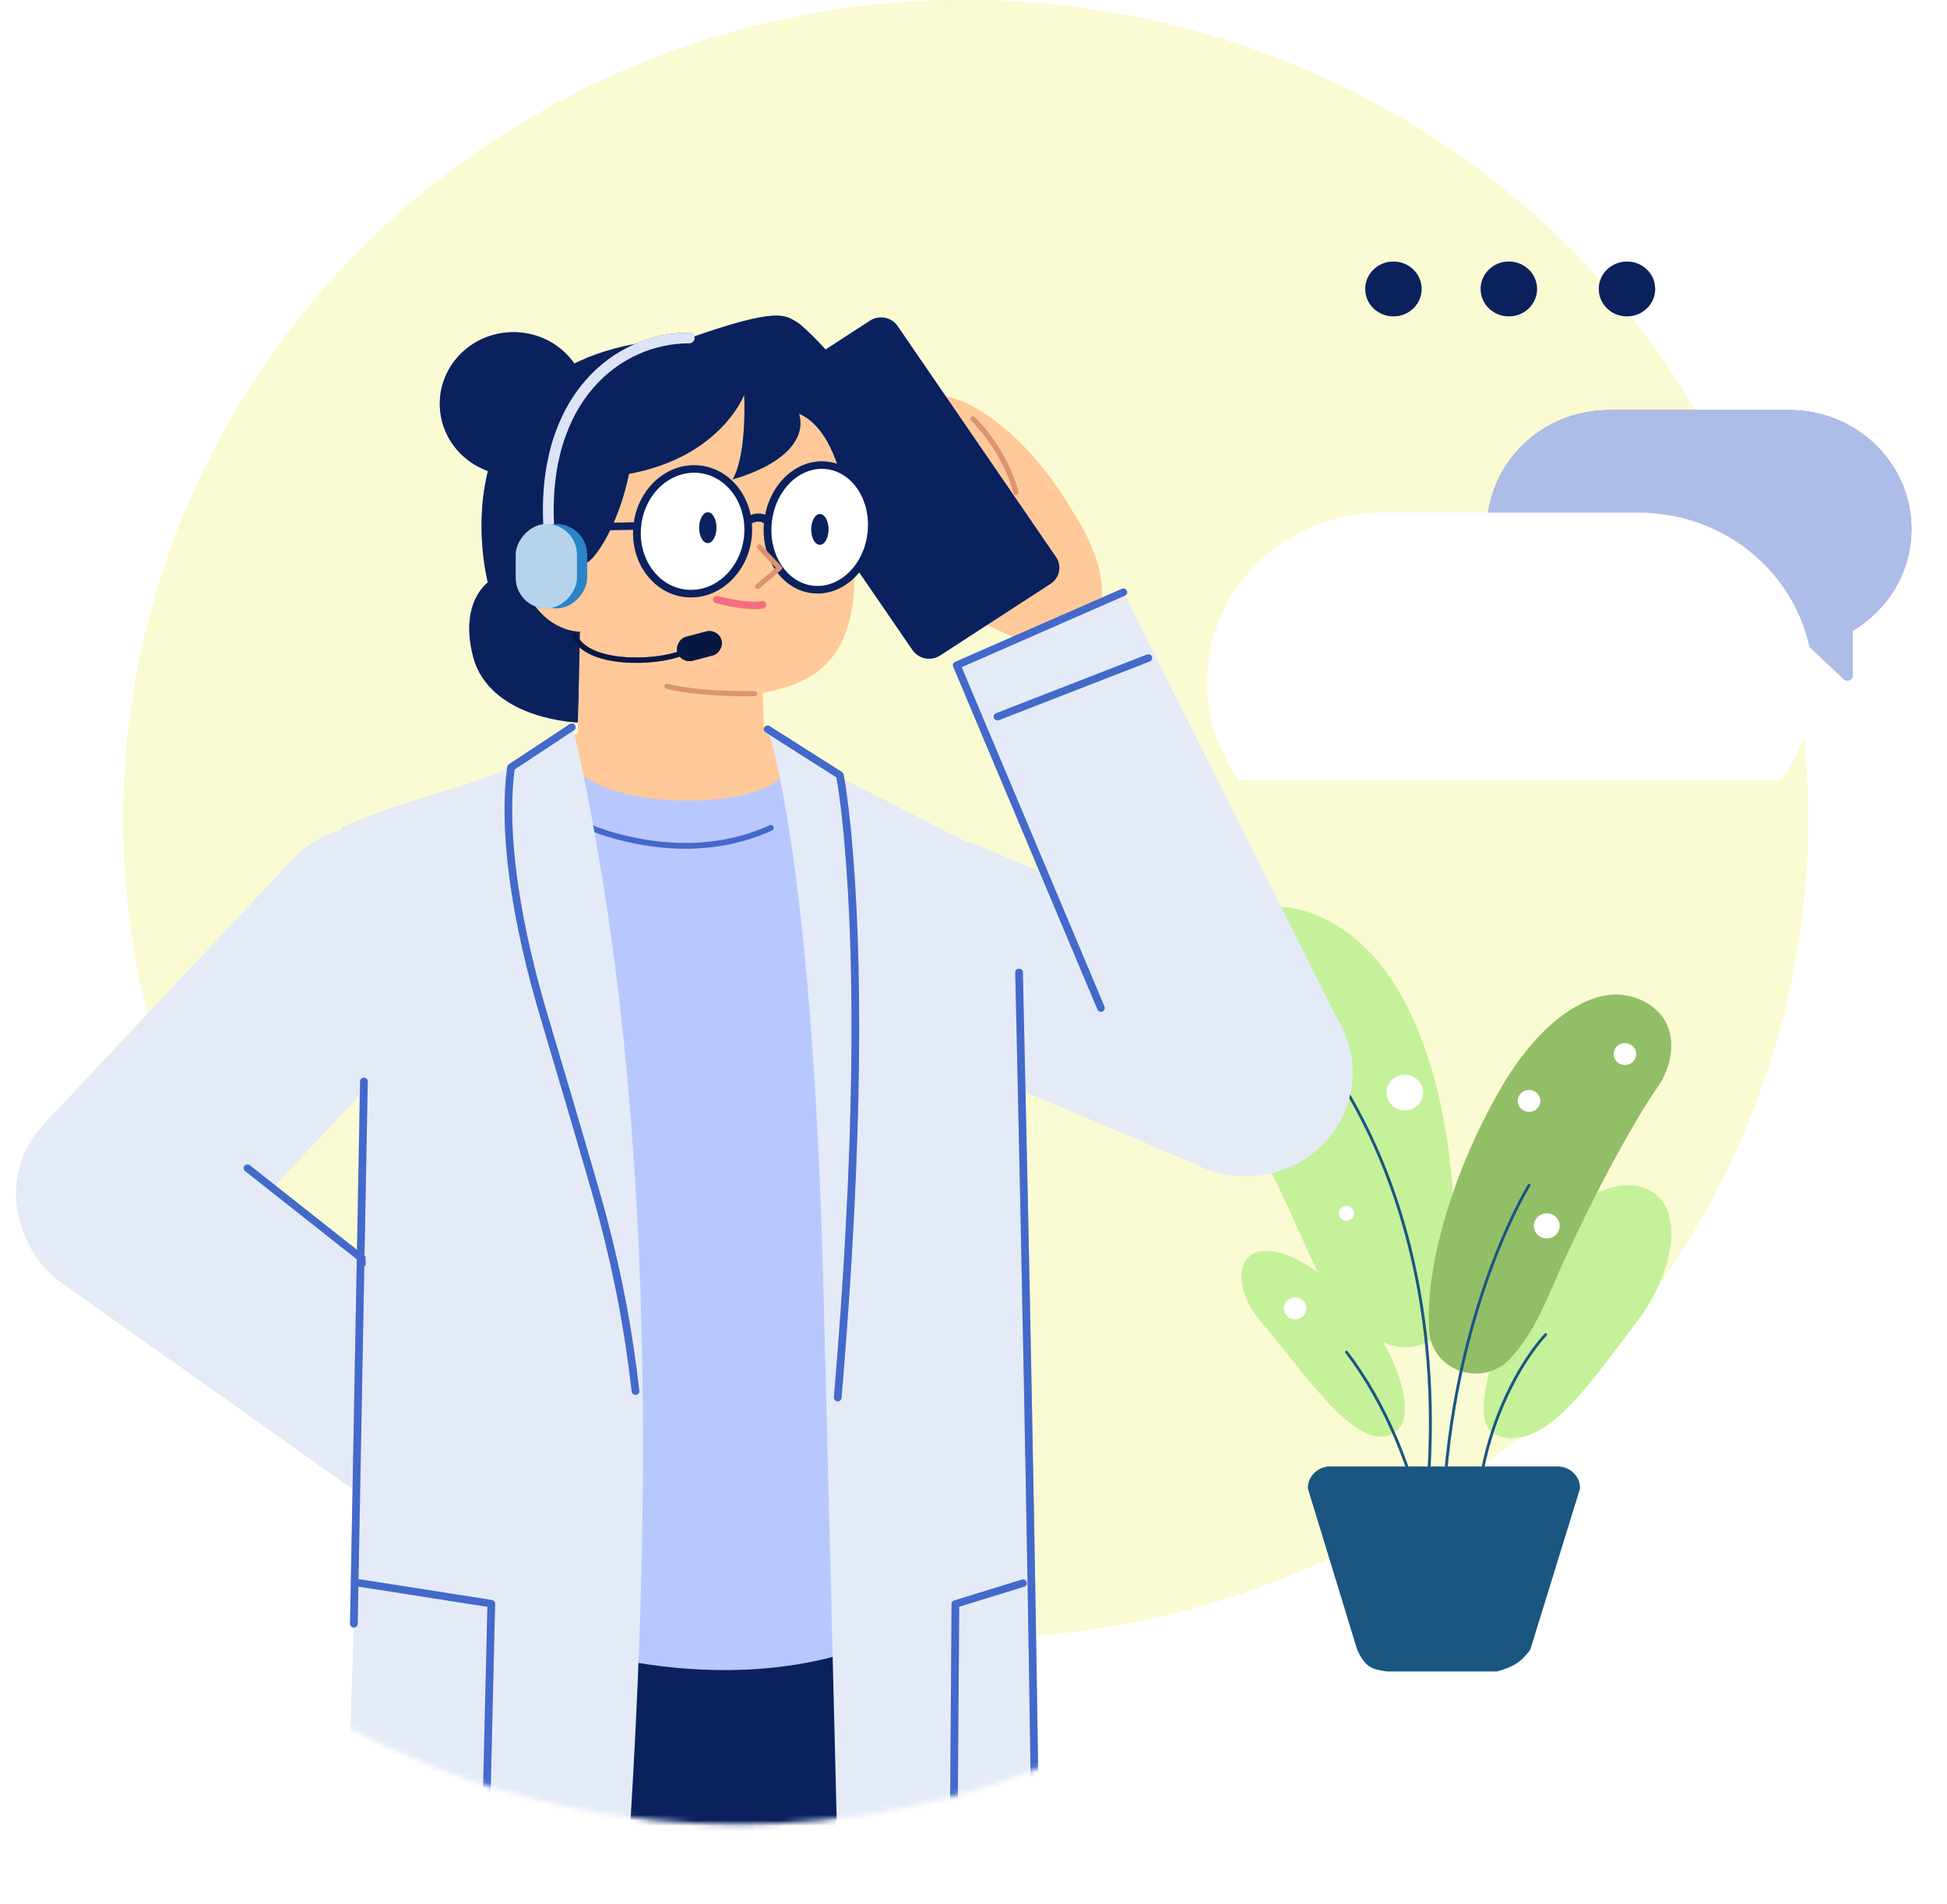 <svg width="362" height="354" viewBox="0 0 362 354" fill="none" xmlns="http://www.w3.org/2000/svg">
<g clip-path="url(#clip0_509_401)">
<ellipse cx="156.605" cy="152.336" rx="156.605" ry="152.336" transform="matrix(-1 0 0 1 336.148 0)" fill="#F1F380"/>
<ellipse cx="156.605" cy="152.336" rx="156.605" ry="152.336" transform="matrix(-1 0 0 1 336.148 0)" fill="white" fill-opacity="0.65"/>
<path fill-rule="evenodd" clip-rule="evenodd" d="M245.8 170.623C226.273 161.638 214.635 185.201 224.456 198.321C236.44 214.331 242.579 232.753 245.998 238.303C248.881 242.986 256.781 254.4 266.294 249.139C275.048 244.297 270.277 225.293 270.277 225.293C270.277 225.293 269.89 181.706 245.8 170.623Z" fill="#B7EE81"/>
<path fill-rule="evenodd" clip-rule="evenodd" d="M245.8 170.623C226.273 161.638 214.635 185.201 224.456 198.321C236.44 214.331 242.579 232.753 245.998 238.303C248.881 242.986 256.781 254.4 266.294 249.139C275.048 244.297 270.277 225.293 270.277 225.293C270.277 225.293 269.89 181.706 245.8 170.623Z" fill="white" fill-opacity="0.2"/>
<path fill-rule="evenodd" clip-rule="evenodd" d="M234.743 246.142C242.251 254.701 253.086 271.919 259.875 265.889C263.989 262.234 258.489 244.927 243.434 235.51C230.628 227.5 227.234 237.582 234.743 246.142Z" fill="#B7EE81"/>
<path fill-rule="evenodd" clip-rule="evenodd" d="M234.743 246.142C242.251 254.701 253.086 271.919 259.875 265.889C263.989 262.234 258.489 244.927 243.434 235.51C230.628 227.5 227.234 237.582 234.743 246.142Z" fill="white" fill-opacity="0.2"/>
<path fill-rule="evenodd" clip-rule="evenodd" d="M304.535 245.48C311.174 236.768 313.597 224.265 306.188 221.059C299.083 217.985 287.315 225.554 281.864 240.119C276.414 254.685 273.269 265.157 278.601 266.978C287.349 269.966 295.767 256.987 304.535 245.48Z" fill="#B7EE81"/>
<path fill-rule="evenodd" clip-rule="evenodd" d="M304.535 245.48C311.174 236.768 313.597 224.265 306.188 221.059C299.083 217.985 287.315 225.554 281.864 240.119C276.414 254.685 273.269 265.157 278.601 266.978C287.349 269.966 295.767 256.987 304.535 245.48Z" fill="white" fill-opacity="0.2"/>
<path fill-rule="evenodd" clip-rule="evenodd" d="M306.593 186.744C303.738 184.875 300.145 184.448 296.868 185.47C292.294 186.895 285.352 191.138 278.482 203.318C269.513 219.219 264.844 236.652 265.767 247.695C266.37 254.916 275.516 258.029 280.633 252.764C282.983 250.346 285.469 246.618 287.901 240.963C297.691 218.207 306.844 203.946 307.935 202.514C310.848 198.694 312.93 190.892 306.593 186.744Z" fill="#B7EE81"/>
<path fill-rule="evenodd" clip-rule="evenodd" d="M306.593 186.744C303.738 184.875 300.145 184.448 296.868 185.47C292.294 186.895 285.352 191.138 278.482 203.318C269.513 219.219 264.844 236.652 265.767 247.695C266.37 254.916 275.516 258.029 280.633 252.764C282.983 250.346 285.469 246.618 287.901 240.963C297.691 218.207 306.844 203.946 307.935 202.514C310.848 198.694 312.93 190.892 306.593 186.744Z" fill="black" fill-opacity="0.2"/>
<path d="M287.563 247.966C287.459 247.869 287.293 247.873 287.194 247.975L287.102 248.072L287.041 248.137C286.92 248.269 286.779 248.427 286.62 248.611C286.169 249.134 285.667 249.76 285.126 250.489C283.583 252.566 282.041 255.046 280.603 257.925C276.495 266.143 274.031 275.906 274.031 287.18C274.031 287.321 274.148 287.434 274.292 287.434C274.437 287.434 274.553 287.321 274.553 287.18C274.553 275.986 276.998 266.298 281.072 258.147C282.497 255.296 284.024 252.841 285.549 250.786C286.051 250.11 286.519 249.524 286.942 249.029L287.02 248.937C287.158 248.777 287.282 248.638 287.39 248.519L287.488 248.414L287.572 248.325C287.671 248.224 287.667 248.063 287.563 247.966Z" fill="#2A84C6"/>
<path d="M287.563 247.966C287.459 247.869 287.293 247.873 287.194 247.975L287.102 248.072L287.041 248.137C286.92 248.269 286.779 248.427 286.62 248.611C286.169 249.134 285.667 249.76 285.126 250.489C283.583 252.566 282.041 255.046 280.603 257.925C276.495 266.143 274.031 275.906 274.031 287.18C274.031 287.321 274.148 287.434 274.292 287.434C274.437 287.434 274.553 287.321 274.553 287.18C274.553 275.986 276.998 266.298 281.072 258.147C282.497 255.296 284.024 252.841 285.549 250.786C286.051 250.11 286.519 249.524 286.942 249.029L287.02 248.937C287.158 248.777 287.282 248.638 287.39 248.519L287.488 248.414L287.572 248.325C287.671 248.224 287.667 248.063 287.563 247.966Z" fill="black" fill-opacity="0.35"/>
<path d="M250.564 251.27C250.478 251.158 250.314 251.135 250.199 251.218C250.083 251.302 250.06 251.461 250.146 251.574C251.935 253.904 253.585 256.409 255.103 259.064C258.309 264.675 260.788 270.688 262.627 276.702C263.271 278.806 263.789 280.76 264.192 282.514L264.247 282.755C264.346 283.191 264.431 283.59 264.505 283.948L264.57 284.275C264.587 284.362 264.602 284.441 264.616 284.514L264.652 284.711C264.676 284.85 264.811 284.943 264.953 284.92C265.095 284.896 265.191 284.765 265.167 284.627L265.119 284.366C265.108 284.308 265.096 284.246 265.083 284.18L265.056 284.043C264.961 283.57 264.844 283.021 264.701 282.403C264.296 280.639 263.775 278.673 263.127 276.557C261.278 270.51 258.786 264.463 255.559 258.818C254.03 256.143 252.367 253.619 250.564 251.27Z" fill="#2A84C6"/>
<path d="M250.564 251.27C250.478 251.158 250.314 251.135 250.199 251.218C250.083 251.302 250.06 251.461 250.146 251.574C251.935 253.904 253.585 256.409 255.103 259.064C258.309 264.675 260.788 270.688 262.627 276.702C263.271 278.806 263.789 280.76 264.192 282.514L264.247 282.755C264.346 283.191 264.431 283.59 264.505 283.948L264.57 284.275C264.587 284.362 264.602 284.441 264.616 284.514L264.652 284.711C264.676 284.85 264.811 284.943 264.953 284.92C265.095 284.896 265.191 284.765 265.167 284.627L265.119 284.366C265.108 284.308 265.096 284.246 265.083 284.18L265.056 284.043C264.961 283.57 264.844 283.021 264.701 282.403C264.296 280.639 263.775 278.673 263.127 276.557C261.278 270.51 258.786 264.463 255.559 258.818C254.03 256.143 252.367 253.619 250.564 251.27Z" fill="black" fill-opacity="0.35"/>
<path d="M242.353 191.905C242.249 192.002 242.246 192.162 242.345 192.264L242.41 192.33C242.464 192.387 242.528 192.456 242.602 192.536L242.768 192.718C242.921 192.887 243.089 193.077 243.271 193.287L243.34 193.367C244.136 194.294 245.023 195.408 245.98 196.71C248.715 200.435 251.451 204.92 254.005 210.169C258.256 218.907 261.567 228.871 263.573 240.071C266.008 253.669 266.412 268.521 264.418 284.639C264.401 284.779 264.503 284.905 264.646 284.922C264.789 284.938 264.919 284.839 264.937 284.7C266.936 268.533 266.531 253.63 264.087 239.984C262.073 228.738 258.748 218.73 254.477 209.952C251.909 204.674 249.157 200.164 246.405 196.415L246.191 196.126C245.308 194.936 244.485 193.908 243.74 193.041L243.535 192.804C243.379 192.626 243.235 192.464 243.102 192.318L242.991 192.197C242.928 192.128 242.871 192.068 242.821 192.015L242.722 191.912C242.623 191.811 242.457 191.808 242.353 191.905Z" fill="#2A84C6"/>
<path d="M242.353 191.905C242.249 192.002 242.246 192.162 242.345 192.264L242.41 192.33C242.464 192.387 242.528 192.456 242.602 192.536L242.768 192.718C242.921 192.887 243.089 193.077 243.271 193.287L243.34 193.367C244.136 194.294 245.023 195.408 245.98 196.71C248.715 200.435 251.451 204.92 254.005 210.169C258.256 218.907 261.567 228.871 263.573 240.071C266.008 253.669 266.412 268.521 264.418 284.639C264.401 284.779 264.503 284.905 264.646 284.922C264.789 284.938 264.919 284.839 264.937 284.7C266.936 268.533 266.531 253.63 264.087 239.984C262.073 228.738 258.748 218.73 254.477 209.952C251.909 204.674 249.157 200.164 246.405 196.415L246.191 196.126C245.308 194.936 244.485 193.908 243.74 193.041L243.535 192.804C243.379 192.626 243.235 192.464 243.102 192.318L242.991 192.197C242.928 192.128 242.871 192.068 242.821 192.015L242.722 191.912C242.623 191.811 242.457 191.808 242.353 191.905Z" fill="black" fill-opacity="0.35"/>
<path d="M284.438 220.164C284.314 220.092 284.154 220.13 284.079 220.25L284.031 220.328C283.993 220.392 283.947 220.468 283.895 220.556L283.779 220.754C283.658 220.961 283.525 221.195 283.379 221.455L283.245 221.697C282.749 222.595 282.205 223.635 281.624 224.813L281.545 224.975C279.649 228.839 277.754 233.358 275.985 238.493C271.032 252.877 268.018 269.204 267.905 287.178C267.904 287.319 268.02 287.433 268.165 287.434C268.309 287.435 268.426 287.322 268.427 287.181C268.54 269.263 271.544 252.989 276.48 238.655C278.242 233.539 280.129 229.039 282.016 225.194L282.174 224.874C282.748 223.716 283.284 222.695 283.772 221.817L283.838 221.698C283.998 221.411 284.143 221.157 284.272 220.937L284.432 220.666L284.525 220.513C284.6 220.393 284.561 220.237 284.438 220.164Z" fill="#2A84C6"/>
<path d="M284.438 220.164C284.314 220.092 284.154 220.13 284.079 220.25L284.031 220.328C283.993 220.392 283.947 220.468 283.895 220.556L283.779 220.754C283.658 220.961 283.525 221.195 283.379 221.455L283.245 221.697C282.749 222.595 282.205 223.635 281.624 224.813L281.545 224.975C279.649 228.839 277.754 233.358 275.985 238.493C271.032 252.877 268.018 269.204 267.905 287.178C267.904 287.319 268.02 287.433 268.165 287.434C268.309 287.435 268.426 287.322 268.427 287.181C268.54 269.263 271.544 252.989 276.48 238.655C278.242 233.539 280.129 229.039 282.016 225.194L282.174 224.874C282.748 223.716 283.284 222.695 283.772 221.817L283.838 221.698C283.998 221.411 284.143 221.157 284.272 220.937L284.432 220.666L284.525 220.513C284.6 220.393 284.561 220.237 284.438 220.164Z" fill="black" fill-opacity="0.35"/>
<path fill-rule="evenodd" clip-rule="evenodd" d="M300.027 195.821C299.93 196.944 300.788 197.932 301.943 198.026C303.098 198.12 304.113 197.286 304.21 196.162C304.307 195.038 303.449 194.051 302.294 193.957C301.139 193.863 300.124 194.697 300.027 195.821Z" fill="white"/>
<path fill-rule="evenodd" clip-rule="evenodd" d="M282.2 204.538C282.103 205.661 282.961 206.648 284.116 206.743C285.272 206.837 286.286 206.002 286.383 204.879C286.48 203.755 285.622 202.768 284.467 202.674C283.312 202.58 282.297 203.414 282.2 204.538Z" fill="white"/>
<path fill-rule="evenodd" clip-rule="evenodd" d="M285.188 227.746C285.077 229.033 286.06 230.163 287.382 230.271C288.705 230.379 289.867 229.423 289.978 228.137C290.089 226.85 289.107 225.719 287.784 225.611C286.461 225.503 285.299 226.459 285.188 227.746Z" fill="white"/>
<path fill-rule="evenodd" clip-rule="evenodd" d="M230.433 193.061C230.433 194.887 231.955 196.368 233.832 196.368C235.71 196.368 237.231 194.887 237.231 193.061C237.231 191.235 235.71 189.755 233.832 189.755C231.955 189.755 230.433 191.235 230.433 193.061Z" fill="white"/>
<path fill-rule="evenodd" clip-rule="evenodd" d="M257.797 203.159C257.797 204.985 259.318 206.465 261.196 206.465C263.073 206.465 264.595 204.985 264.595 203.159C264.595 201.333 263.073 199.853 261.196 199.853C259.318 199.853 257.797 201.333 257.797 203.159Z" fill="white"/>
<path fill-rule="evenodd" clip-rule="evenodd" d="M248.934 225.603C248.934 226.366 249.571 226.985 250.355 226.985C251.14 226.985 251.776 226.366 251.776 225.603C251.776 224.839 251.14 224.221 250.355 224.221C249.571 224.221 248.934 224.839 248.934 225.603Z" fill="white"/>
<path fill-rule="evenodd" clip-rule="evenodd" d="M238.699 243.277C238.699 244.405 239.639 245.319 240.798 245.319C241.957 245.319 242.896 244.405 242.896 243.277C242.896 242.15 241.957 241.236 240.798 241.236C239.639 241.236 238.699 242.15 238.699 243.277Z" fill="white"/>
<path fill-rule="evenodd" clip-rule="evenodd" d="M257.88 310.793H278.326C281.318 309.942 282.809 309.098 284.514 306.749L293.777 276.729C293.777 274.504 291.906 272.685 289.619 272.685H247.317C245.03 272.685 243.159 274.504 243.159 276.729L252.341 306.749C253.832 309.942 254.898 310.363 257.88 310.793Z" fill="#2A84C6"/>
<path fill-rule="evenodd" clip-rule="evenodd" d="M257.88 310.793H278.326C281.318 309.942 282.809 309.098 284.514 306.749L293.777 276.729C293.777 274.504 291.906 272.685 289.619 272.685H247.317C245.03 272.685 243.159 274.504 243.159 276.729L252.341 306.749C253.832 309.942 254.898 310.363 257.88 310.793Z" fill="black" fill-opacity="0.35"/>
<mask id="mask0_509_401" style="mask-type:alpha" maskUnits="userSpaceOnUse" x="-14" y="46" width="302" height="294">
<ellipse cx="150.374" cy="146.275" rx="150.374" ry="146.275" transform="matrix(-1 0 0 1 287.534 46.684)" fill="#C4C4C4"/>
</mask>
<g mask="url(#mask0_509_401)">
<path fill-rule="evenodd" clip-rule="evenodd" d="M249.812 207.16C254.206 197.399 249.633 186.021 239.597 181.748L182.124 157.271C172.088 152.997 160.393 157.445 155.999 167.207C151.606 176.968 156.18 188.345 166.214 192.619L223.69 217.095C233.723 221.369 245.419 216.92 249.812 207.16Z" fill="#E4EBF7"/>
<path fill-rule="evenodd" clip-rule="evenodd" d="M9.428 236.24C1.342 229.05 0.781 216.846 8.173 208.983L54.352 159.849C61.744 151.986 74.29 151.439 82.375 158.629C90.458 165.818 91.02 178.022 83.63 185.886L37.449 235.019C30.057 242.884 17.513 243.43 9.428 236.24Z" fill="#E4EBF7"/>
<path fill-rule="evenodd" clip-rule="evenodd" d="M92.996 297.311C92.996 297.311 85.823 282.747 92.535 275.816C98.611 269.538 105.781 274.679 105.781 274.679C105.781 274.679 113.74 278.693 120.154 286.111C124.381 290.999 131.449 301.088 129.108 303.595C126.059 306.862 118.742 294.993 115.888 296.605C112.958 298.261 114.282 300.822 115.324 307.611C115.976 311.854 118.334 315.786 118.18 319.487C117.881 326.717 101.882 320.031 92.996 297.311Z" fill="#FFC999"/>
<path d="M108.793 301.568C108.513 301.539 108.262 301.736 108.232 302.009L108.222 302.127C108.218 302.177 108.214 302.239 108.209 302.312C108.118 303.903 108.266 306.045 108.844 308.575C109.711 312.371 111.39 316.227 114.07 319.977C114.231 320.202 114.548 320.257 114.779 320.101C115.01 319.945 115.067 319.636 114.907 319.411C112.305 315.771 110.678 312.034 109.838 308.36C109.315 306.067 109.158 304.115 109.214 302.638L109.227 302.367C109.234 302.239 109.241 302.153 109.246 302.114C109.275 301.841 109.073 301.597 108.793 301.568Z" fill="#DD936F"/>
<path d="M102.738 301.582L102.655 301.583C102.375 301.61 102.17 301.852 102.197 302.124C102.537 305.538 103.554 308.87 105.036 312.019C105.682 313.392 106.375 314.639 107.068 315.736L107.351 316.176C107.443 316.315 107.531 316.447 107.616 316.571L107.872 316.937C107.929 317.016 107.973 317.076 108.003 317.115C108.171 317.334 108.49 317.381 108.716 317.218C108.942 317.055 108.989 316.744 108.822 316.524L108.583 316.193C108.388 315.915 108.171 315.589 107.936 315.217C107.263 314.153 106.59 312.941 105.962 311.606C104.524 308.552 103.539 305.323 103.211 302.029C103.187 301.784 102.983 301.598 102.738 301.582Z" fill="#DD936F"/>
<path d="M97.376 298.693C97.123 298.691 96.912 298.869 96.87 299.104L96.863 299.185C96.86 299.859 97 301.076 97.416 302.792C98.099 305.604 99.329 308.822 101.242 312.399C101.372 312.642 101.68 312.736 101.929 312.61C102.179 312.484 102.276 312.185 102.146 311.942C100.272 308.437 99.071 305.296 98.408 302.564C98.176 301.608 98.028 300.772 97.946 300.06L97.904 299.636C97.891 299.474 97.884 299.346 97.882 299.254L97.882 299.191L97.876 299.112C97.838 298.876 97.629 298.695 97.376 298.693Z" fill="#DD936F"/>
<path fill-rule="evenodd" clip-rule="evenodd" d="M106.707 265.179L85.864 291.278L11.038 238.246C2.387 231.709 0.823 219.588 7.541 211.173C14.263 202.758 26.723 201.236 35.373 207.771L106.707 265.179Z" fill="#E4EBF7"/>
<path d="M46.459 216.671C46.154 216.43 45.706 216.475 45.458 216.771C45.233 217.041 45.251 217.426 45.485 217.675L45.562 217.745L106.114 265.588L85.698 291.154C85.479 291.428 85.505 291.812 85.745 292.056L85.823 292.125C86.106 292.338 86.501 292.312 86.751 292.079L86.822 292.003L107.665 265.903C107.88 265.633 107.858 265.255 107.627 265.011L107.551 264.941L46.459 216.671Z" fill="#1443BD"/>
<path d="M46.459 216.671C46.154 216.43 45.706 216.475 45.458 216.771C45.233 217.041 45.251 217.426 45.485 217.675L45.562 217.745L106.114 265.588L85.698 291.154C85.479 291.428 85.505 291.812 85.745 292.056L85.823 292.125C86.106 292.338 86.501 292.312 86.751 292.079L86.822 292.003L107.665 265.903C107.88 265.633 107.858 265.255 107.627 265.011L107.551 264.941L46.459 216.671Z" fill="white" fill-opacity="0.2"/>
<path d="M94.249 258.109C93.967 257.896 93.572 257.922 93.321 258.155L93.251 258.231L75.552 280.393C75.31 280.695 75.367 281.13 75.677 281.364C75.959 281.577 76.354 281.551 76.605 281.318L76.675 281.242L94.374 259.081C94.615 258.779 94.559 258.344 94.249 258.109Z" fill="#1443BD"/>
<path d="M94.249 258.109C93.967 257.896 93.572 257.922 93.321 258.155L93.251 258.231L75.552 280.393C75.31 280.695 75.367 281.13 75.677 281.364C75.959 281.577 76.354 281.551 76.605 281.318L76.675 281.242L94.374 259.081C94.615 258.779 94.559 258.344 94.249 258.109Z" fill="white" fill-opacity="0.2"/>
<path fill-rule="evenodd" clip-rule="evenodd" d="M199.255 94.803C199.255 94.803 208.671 108.102 203.154 115.967C198.156 123.09 190.251 119.096 190.251 119.096C190.251 119.096 181.746 116.338 174.221 109.982C169.264 105.794 160.667 96.9 162.577 94.07C165.066 90.38 174.194 100.996 176.756 98.969C179.385 96.89 177.665 94.562 175.549 88.013C174.225 83.921 171.267 80.394 170.824 76.717C169.962 69.528 186.838 73.709 199.255 94.803Z" fill="#FFC999"/>
<path d="M174.773 75.637C174.596 75.458 174.303 75.452 174.118 75.624C173.933 75.796 173.927 76.081 174.104 76.261C174.247 76.406 174.389 76.553 174.529 76.7C177.833 80.174 180.032 83.893 181.339 87.61C181.795 88.908 182.108 90.112 182.302 91.19C182.353 91.471 182.392 91.729 182.423 91.96L182.468 92.358C182.475 92.432 182.479 92.486 182.48 92.518C182.493 92.767 182.711 92.958 182.966 92.946C183.222 92.933 183.419 92.722 183.406 92.473L183.391 92.281L183.371 92.085C183.337 91.781 183.286 91.429 183.214 91.034C183.012 89.911 182.688 88.662 182.216 87.318C180.869 83.487 178.604 79.658 175.209 76.088C175.065 75.937 174.92 75.787 174.773 75.637Z" fill="#1443BD"/>
<path d="M174.773 75.637C174.596 75.458 174.303 75.452 174.118 75.624C173.933 75.796 173.927 76.081 174.104 76.261C174.247 76.406 174.389 76.553 174.529 76.7C177.833 80.174 180.032 83.893 181.339 87.61C181.795 88.908 182.108 90.112 182.302 91.19C182.353 91.471 182.392 91.729 182.423 91.96L182.468 92.358C182.475 92.432 182.479 92.486 182.48 92.518C182.493 92.767 182.711 92.958 182.966 92.946C183.222 92.933 183.419 92.722 183.406 92.473L183.391 92.281L183.371 92.085C183.337 91.781 183.286 91.429 183.214 91.034C183.012 89.911 182.688 88.662 182.216 87.318C180.869 83.487 178.604 79.658 175.209 76.088C175.065 75.937 174.92 75.787 174.773 75.637Z" fill="white" fill-opacity="0.2"/>
<path d="M181.243 77.53C181.051 77.347 180.743 77.35 180.554 77.536C180.366 77.723 180.369 78.022 180.561 78.206L180.765 78.41C180.812 78.457 180.864 78.512 180.923 78.573L181.292 78.968C181.484 79.179 181.688 79.409 181.901 79.657C182.916 80.842 183.932 82.2 184.879 83.708C186.461 86.223 187.689 88.898 188.43 91.686C188.497 91.939 188.762 92.091 189.023 92.025C189.283 91.96 189.439 91.702 189.372 91.449C188.606 88.564 187.338 85.805 185.71 83.214C184.736 81.665 183.693 80.27 182.648 79.051C182.355 78.709 182.079 78.401 181.823 78.127L181.468 77.754C181.418 77.703 181.374 77.659 181.336 77.622L181.243 77.53Z" fill="#DD936F"/>
<path fill-rule="evenodd" clip-rule="evenodd" d="M178.09 124.141L209.07 110.569L249.664 191.508C254.162 201.225 249.712 212.648 239.725 217.023C229.736 221.398 217.993 217.07 213.494 207.353L178.09 124.141Z" fill="#E4EBF7"/>
<path d="M209.512 109.842C209.364 109.522 208.998 109.365 208.662 109.462L208.571 109.495L177.592 123.067C177.274 123.206 177.111 123.545 177.193 123.865L177.225 123.96L204.039 187.702C204.188 188.055 204.604 188.225 204.968 188.08C205.301 187.947 205.475 187.597 205.387 187.267L205.357 187.177L178.803 124.054L209.156 110.757C209.484 110.613 209.646 110.257 209.546 109.93L209.512 109.842Z" fill="#1443BD"/>
<path d="M209.512 109.842C209.364 109.522 208.998 109.365 208.662 109.462L208.571 109.495L177.592 123.067C177.274 123.206 177.111 123.545 177.193 123.865L177.225 123.96L204.039 187.702C204.188 188.055 204.604 188.225 204.968 188.08C205.301 187.947 205.475 187.597 205.387 187.267L205.357 187.177L178.803 124.054L209.156 110.757C209.484 110.613 209.646 110.257 209.546 109.93L209.512 109.842Z" fill="white" fill-opacity="0.2"/>
<path d="M214.174 122.092C214.04 121.766 213.681 121.594 213.341 121.677L213.249 121.706L185.201 132.62C184.837 132.762 184.659 133.165 184.805 133.52C184.939 133.845 185.298 134.017 185.638 133.934L185.73 133.905L213.778 122.991C214.143 122.849 214.32 122.446 214.174 122.092Z" fill="#1443BD"/>
<path d="M214.174 122.092C214.04 121.766 213.681 121.594 213.341 121.677L213.249 121.706L185.201 132.62C184.837 132.762 184.659 133.165 184.805 133.52C184.939 133.845 185.298 134.017 185.638 133.934L185.73 133.905L213.778 122.991C214.143 122.849 214.32 122.446 214.174 122.092Z" fill="white" fill-opacity="0.2"/>
<path fill-rule="evenodd" clip-rule="evenodd" d="M174.793 121.874L195.309 108.561C197.007 107.459 197.467 105.228 196.334 103.575L166.882 60.626C165.75 58.974 163.453 58.528 161.756 59.63L141.239 72.942C139.541 74.044 139.081 76.276 140.214 77.928L169.665 120.877C170.798 122.53 173.095 122.976 174.793 121.874Z" fill="#1443BD"/>
<path fill-rule="evenodd" clip-rule="evenodd" d="M174.793 121.874L195.309 108.561C197.007 107.459 197.467 105.228 196.334 103.575L166.882 60.626C165.75 58.974 163.453 58.528 161.756 59.63L141.239 72.942C139.541 74.044 139.081 76.276 140.214 77.928L169.665 120.877C170.798 122.53 173.095 122.976 174.793 121.874Z" fill="black" fill-opacity="0.5"/>
<path fill-rule="evenodd" clip-rule="evenodd" d="M122.082 411.033L135.299 335.497C137.826 319.842 125.565 305.619 109.279 305.311C95.181 305.044 83.27 315.42 81.995 329.079L74.834 405.838C74.834 405.838 71.561 427.595 95.157 429.98C118.106 432.3 122.082 411.033 122.082 411.033Z" fill="#1443BD"/>
<path fill-rule="evenodd" clip-rule="evenodd" d="M122.082 411.033L135.299 335.497C137.826 319.842 125.565 305.619 109.279 305.311C95.181 305.044 83.27 315.42 81.995 329.079L74.834 405.838C74.834 405.838 71.561 427.595 95.157 429.98C118.106 432.3 122.082 411.033 122.082 411.033Z" fill="black" fill-opacity="0.5"/>
<path fill-rule="evenodd" clip-rule="evenodd" d="M141.519 406.699L131.967 330.643C130.2 314.889 143.134 301.243 159.419 301.68C173.513 302.058 184.909 312.969 185.523 326.671L188.965 403.67C188.965 403.67 191.184 425.553 167.498 426.857C144.462 428.125 141.519 406.699 141.519 406.699Z" fill="#1443BD"/>
<path fill-rule="evenodd" clip-rule="evenodd" d="M141.519 406.699L131.967 330.643C130.2 314.889 143.134 301.243 159.419 301.68C173.513 302.058 184.909 312.969 185.523 326.671L188.965 403.67C188.965 403.67 191.184 425.553 167.498 426.857C144.462 428.125 141.519 406.699 141.519 406.699Z" fill="black" fill-opacity="0.5"/>
<path fill-rule="evenodd" clip-rule="evenodd" d="M128.005 344.883L86.784 313.752C83.92 311.59 82.455 308.11 82.936 304.614L88.44 264.543L185.692 267.566L185.503 309.023C185.493 311.601 184.447 314.062 182.597 315.909C176.927 321.572 162.76 332.784 138.242 344.71C134.914 346.328 130.853 347.211 128.005 344.883Z" fill="#1443BD"/>
<path fill-rule="evenodd" clip-rule="evenodd" d="M128.005 344.883L86.784 313.752C83.92 311.59 82.455 308.11 82.936 304.614L88.44 264.543L185.692 267.566L185.503 309.023C185.493 311.601 184.447 314.062 182.597 315.909C176.927 321.572 162.76 332.784 138.242 344.71C134.914 346.328 130.853 347.211 128.005 344.883Z" fill="black" fill-opacity="0.5"/>
<path d="M90.638 276.081C90.337 276.07 90.084 276.299 90.072 276.592C90.063 276.856 90.252 277.082 90.51 277.132L90.598 277.142L178.689 280.28C178.991 280.291 179.244 280.062 179.255 279.769C179.265 279.505 179.075 279.28 178.818 279.229L178.729 279.219L90.638 276.081Z" fill="#1443BD"/>
<path d="M90.638 276.081C90.337 276.07 90.084 276.299 90.072 276.592C90.063 276.856 90.252 277.082 90.51 277.132L90.598 277.142L178.689 280.28C178.991 280.291 179.244 280.062 179.255 279.769C179.265 279.505 179.075 279.28 178.818 279.229L178.729 279.219L90.638 276.081Z" fill="black" fill-opacity="0.5"/>
<path d="M141.531 266.193C141.26 266.183 141.028 266.368 140.976 266.618L140.966 266.704L140.526 278.389C140.515 278.682 140.75 278.928 141.051 278.939C141.322 278.948 141.554 278.764 141.606 278.513L141.617 278.428L142.056 266.743C142.067 266.45 141.832 266.203 141.531 266.193Z" fill="#1443BD"/>
<path d="M141.531 266.193C141.26 266.183 141.028 266.368 140.976 266.618L140.966 266.704L140.526 278.389C140.515 278.682 140.75 278.928 141.051 278.939C141.322 278.948 141.554 278.764 141.606 278.513L141.617 278.428L142.056 266.743C142.067 266.45 141.832 266.203 141.531 266.193Z" fill="black" fill-opacity="0.5"/>
<path fill-rule="evenodd" clip-rule="evenodd" d="M105.619 94.758C105.619 94.758 102.355 66.109 139.273 68.33C159.829 70.922 158.551 104.223 158.551 104.223C158.551 104.223 159.824 111.249 156.949 118.387C153.731 126.381 145.802 128.902 135.423 129.575C116.194 128.478 108.683 118.009 108.683 118.009C108.683 118.009 95.407 118.673 96.907 102.48C98.403 87.46 105.619 94.758 105.619 94.758Z" fill="#FFC999"/>
<path fill-rule="evenodd" clip-rule="evenodd" d="M109.16 75.124C109.136 82.483 102.985 88.43 95.422 88.408C87.855 88.386 81.742 82.401 81.764 75.042C81.788 67.683 87.939 61.736 95.504 61.76C103.069 61.782 109.183 67.765 109.16 75.124Z" fill="#1443BD"/>
<path fill-rule="evenodd" clip-rule="evenodd" d="M109.16 75.124C109.136 82.483 102.985 88.43 95.422 88.408C87.855 88.386 81.742 82.401 81.764 75.042C81.788 67.683 87.939 61.736 95.504 61.76C103.069 61.782 109.183 67.765 109.16 75.124Z" fill="black" fill-opacity="0.5"/>
<path fill-rule="evenodd" clip-rule="evenodd" d="M158.37 105.258C158.37 105.258 162.894 97.684 165.622 88.646C168.35 79.608 150.708 61.464 148.313 59.998C145.916 58.532 144.721 57.069 128.204 62.857C79.218 64.618 90.7 108.305 90.7 108.305C90.7 108.305 84.985 112.303 88.251 123.11C92.114 133.917 107.448 134.339 107.448 134.339L108.035 117.451C108.035 117.451 102.85 117.815 98.969 111.968C95.087 106.12 98.48 99.038 100.882 98.461C103.024 96.909 108.363 97.704 108.345 103.94C108.335 107.08 114.501 100.061 116.943 88.115C134.05 84.956 138.369 73.391 138.369 73.391C138.369 73.391 138.936 84.482 136.222 89.143C145.229 86.543 150.043 81.889 148.559 76.924C158.745 81.33 158.37 105.258 158.37 105.258Z" fill="#1443BD"/>
<path fill-rule="evenodd" clip-rule="evenodd" d="M158.37 105.258C158.37 105.258 162.894 97.684 165.622 88.646C168.35 79.608 150.708 61.464 148.313 59.998C145.916 58.532 144.721 57.069 128.204 62.857C79.218 64.618 90.7 108.305 90.7 108.305C90.7 108.305 84.985 112.303 88.251 123.11C92.114 133.917 107.448 134.339 107.448 134.339L108.035 117.451C108.035 117.451 102.85 117.815 98.969 111.968C95.087 106.12 98.48 99.038 100.882 98.461C103.024 96.909 108.363 97.704 108.345 103.94C108.335 107.08 114.501 100.061 116.943 88.115C134.05 84.956 138.369 73.391 138.369 73.391C138.369 73.391 138.936 84.482 136.222 89.143C145.229 86.543 150.043 81.889 148.559 76.924C158.745 81.33 158.37 105.258 158.37 105.258Z" fill="black" fill-opacity="0.5"/>
<path fill-rule="evenodd" clip-rule="evenodd" d="M107.441 136.418L107.953 111.236L141.705 112.095C141.705 112.095 141.522 129.289 142.168 136.266C164.105 148.087 114.393 156.773 102.948 143.487C99.412 139.383 107.441 136.418 107.441 136.418Z" fill="#FFC999"/>
<path fill-rule="evenodd" clip-rule="evenodd" d="M139.054 99.788C138.4 106.169 133.269 110.896 127.586 110.347C121.907 109.797 117.831 104.18 118.483 97.799C119.136 91.418 124.269 86.69 129.95 87.24C135.63 87.789 139.705 93.408 139.054 99.788Z" fill="white"/>
<path d="M130.021 86.551C136.115 87.141 140.45 93.117 139.762 99.857C139.072 106.599 133.613 111.625 127.516 111.036C121.421 110.446 117.086 104.472 117.775 97.731C118.455 91.09 123.762 86.112 129.748 86.529L130.021 86.551ZM119.191 97.868C118.576 103.888 122.393 109.149 127.657 109.658C132.923 110.168 137.729 105.742 138.346 99.72C138.961 93.7 135.144 88.438 129.88 87.929C124.614 87.42 119.807 91.846 119.191 97.868Z" fill="#1443BD"/>
<path d="M130.021 86.551C136.115 87.141 140.45 93.117 139.762 99.857C139.072 106.599 133.613 111.625 127.516 111.036C121.421 110.446 117.086 104.472 117.775 97.731C118.455 91.09 123.762 86.112 129.748 86.529L130.021 86.551ZM119.191 97.868C118.576 103.888 122.393 109.149 127.657 109.658C132.923 110.168 137.729 105.742 138.346 99.72C138.961 93.7 135.144 88.438 129.88 87.929C124.614 87.42 119.807 91.846 119.191 97.868Z" fill="black" fill-opacity="0.5"/>
<path fill-rule="evenodd" clip-rule="evenodd" d="M162.032 98.999C161.38 105.379 156.54 110.134 151.222 109.621C145.904 109.106 142.121 103.516 142.773 97.135C143.426 90.755 148.265 85.999 153.583 86.514C158.902 87.029 162.685 92.618 162.032 98.999Z" fill="white"/>
<path d="M153.653 85.826C159.401 86.382 163.429 92.335 162.74 99.068C162.052 105.8 156.898 110.865 151.152 110.31C145.406 109.753 141.377 103.8 142.065 97.068C142.744 90.436 147.753 85.423 153.393 85.804L153.653 85.826ZM143.481 97.205C142.865 103.233 146.402 108.459 151.293 108.932C156.183 109.405 160.708 104.959 161.324 98.931C161.941 92.903 158.404 87.677 153.513 87.203C148.623 86.73 144.098 91.176 143.481 97.205Z" fill="#1443BD"/>
<path d="M153.653 85.826C159.401 86.382 163.429 92.335 162.74 99.068C162.052 105.8 156.898 110.865 151.152 110.31C145.406 109.753 141.377 103.8 142.065 97.068C142.744 90.436 147.753 85.423 153.393 85.804L153.653 85.826ZM143.481 97.205C142.865 103.233 146.402 108.459 151.293 108.932C156.183 109.405 160.708 104.959 161.324 98.931C161.941 92.903 158.404 87.677 153.513 87.203C148.623 86.73 144.098 91.176 143.481 97.205Z" fill="black" fill-opacity="0.5"/>
<path d="M141.565 101.377C141.382 101.185 141.074 101.174 140.877 101.351C140.702 101.509 140.673 101.764 140.797 101.953L140.851 102.02L144.237 105.572L140.538 108.708C140.358 108.86 140.321 109.114 140.439 109.306L140.491 109.375C140.648 109.551 140.908 109.586 141.106 109.471L141.178 109.421L145.255 105.965C145.439 105.809 145.473 105.548 145.347 105.355L145.292 105.286L141.565 101.377Z" fill="#DD936F"/>
<path d="M132.606 111.305C132.5 111.673 132.721 112.055 133.099 112.158L133.785 112.333C134.317 112.462 134.895 112.591 135.501 112.712C136.45 112.901 137.377 113.051 138.252 113.148C139.737 113.313 140.986 113.316 141.944 113.112C142.328 113.031 142.571 112.662 142.487 112.288C142.403 111.915 142.024 111.678 141.64 111.76C140.866 111.925 139.756 111.921 138.413 111.773C137.584 111.681 136.697 111.537 135.786 111.356C135.348 111.269 134.924 111.177 134.523 111.083L133.484 110.826C133.106 110.722 132.713 110.937 132.606 111.305Z" fill="#F56D7E"/>
<path fill-rule="evenodd" clip-rule="evenodd" d="M139.22 96.756C139.22 96.756 141.027 95.592 142.626 96.766L139.22 96.756Z" fill="white"/>
<path d="M139.22 96.756C139.22 96.756 141.027 95.592 142.626 96.766" stroke="#1443BD" stroke-width="1.5" stroke-linecap="round" stroke-linejoin="round"/>
<path d="M139.22 96.756C139.22 96.756 141.027 95.592 142.626 96.766" stroke="black" stroke-opacity="0.5" stroke-width="1.5" stroke-linecap="round" stroke-linejoin="round"/>
<path d="M124.146 127.173C123.885 127.111 123.621 127.267 123.558 127.521C123.494 127.775 123.654 128.031 123.916 128.093C125.409 128.447 127.113 128.727 128.99 128.942C132.541 129.348 136.219 129.485 139.32 129.467L140.333 129.455C140.602 129.448 140.814 129.231 140.808 128.97C140.801 128.708 140.578 128.502 140.309 128.508L139.963 128.514C136.771 128.555 132.859 128.431 129.103 128.002C127.264 127.791 125.597 127.517 124.146 127.173Z" fill="#DD936F"/>
<path fill-rule="evenodd" clip-rule="evenodd" d="M133.206 98.124C133.2 99.702 132.479 100.979 131.593 100.978C130.708 100.975 129.995 99.692 130 98.114C130.005 96.536 130.727 95.258 131.612 95.261C132.497 95.263 133.21 96.545 133.206 98.124Z" fill="#1443BD"/>
<path fill-rule="evenodd" clip-rule="evenodd" d="M133.206 98.124C133.2 99.702 132.479 100.979 131.593 100.978C130.708 100.975 129.995 99.692 130 98.114C130.005 96.536 130.727 95.258 131.612 95.261C132.497 95.263 133.21 96.545 133.206 98.124Z" fill="black" fill-opacity="0.5"/>
<path fill-rule="evenodd" clip-rule="evenodd" d="M154.041 98.445C154.035 100.023 153.314 101.301 152.429 101.299C151.543 101.296 150.83 100.013 150.835 98.435C150.84 96.857 151.562 95.579 152.447 95.582C153.332 95.585 154.045 96.867 154.041 98.445Z" fill="#1443BD"/>
<path fill-rule="evenodd" clip-rule="evenodd" d="M154.041 98.445C154.035 100.023 153.314 101.301 152.429 101.299C151.543 101.296 150.83 100.013 150.835 98.435C150.84 96.857 151.562 95.579 152.447 95.582C153.332 95.585 154.045 96.867 154.041 98.445Z" fill="black" fill-opacity="0.5"/>
<path d="M118.47 97.107L109.151 97.275C108.758 97.281 108.446 97.597 108.453 97.979C108.46 98.33 108.733 98.614 109.081 98.654L109.178 98.659L118.496 98.491C118.889 98.484 119.202 98.168 119.194 97.786C119.188 97.436 118.914 97.151 118.566 97.112L118.47 97.107Z" fill="#1443BD"/>
<path d="M118.47 97.107L109.151 97.275C108.758 97.281 108.446 97.597 108.453 97.979C108.46 98.33 108.733 98.614 109.081 98.654L109.178 98.659L118.496 98.491C118.889 98.484 119.202 98.168 119.194 97.786C119.188 97.436 118.914 97.151 118.566 97.112L118.47 97.107Z" fill="black" fill-opacity="0.5"/>
<path fill-rule="evenodd" clip-rule="evenodd" d="M148.204 141.372L146.596 141.336C147.783 150.732 111.351 152.102 105.723 141.196C105.581 140.918 105.468 140.657 105.373 140.408L100.936 140.309L99.047 304.011C99.047 304.011 130.798 317.201 161.255 306.1C174.516 175.402 148.204 141.372 148.204 141.372Z" fill="#B8C8FF"/>
<path d="M143.804 153.715C143.676 153.45 143.35 153.336 143.078 153.461C142.331 153.804 141.574 154.118 140.807 154.405C132.499 157.512 123.606 157.311 115.196 155.1C113.847 154.745 112.631 154.366 111.567 153.986L111.045 153.795L110.594 153.622C110.43 153.556 110.32 153.511 110.266 153.487C109.991 153.368 109.669 153.488 109.546 153.756C109.423 154.024 109.547 154.337 109.822 154.457L110.182 154.605L110.651 154.786C110.819 154.849 110.999 154.915 111.191 154.983C112.284 155.373 113.531 155.762 114.911 156.125C123.525 158.39 132.643 158.596 141.199 155.396C141.991 155.1 142.772 154.775 143.543 154.422C143.816 154.297 143.933 153.98 143.804 153.715Z" fill="#1443BD"/>
<path d="M143.804 153.715C143.676 153.45 143.35 153.336 143.078 153.461C142.331 153.804 141.574 154.118 140.807 154.405C132.499 157.512 123.606 157.311 115.196 155.1C113.847 154.745 112.631 154.366 111.567 153.986L111.045 153.795L110.594 153.622C110.43 153.556 110.32 153.511 110.266 153.487C109.991 153.368 109.669 153.488 109.546 153.756C109.423 154.024 109.547 154.337 109.822 154.457L110.182 154.605L110.651 154.786C110.819 154.849 110.999 154.915 111.191 154.983C112.284 155.373 113.531 155.762 114.911 156.125C123.525 158.39 132.643 158.596 141.199 155.396C141.991 155.1 142.772 154.775 143.543 154.422C143.816 154.297 143.933 153.98 143.804 153.715Z" fill="white" fill-opacity="0.2"/>
<path fill-rule="evenodd" clip-rule="evenodd" d="M142.725 135.601C142.725 135.601 150.996 157.889 153.088 239.192C154.756 303.947 157.417 414.673 157.417 414.673C157.417 414.673 189.184 413.659 191.876 399.633C193.479 391.288 191.99 176.389 185.443 159.607C178.151 155.659 166.618 149.866 155.35 144.115C152.612 142.719 147.834 138.92 146.094 138.02C141.366 135.573 142.725 135.601 142.725 135.601Z" fill="#E4EBF7"/>
<path d="M189.456 180.12C189.096 180.128 188.805 180.395 188.765 180.734L188.761 180.849L189.279 204.175L189.69 223.497C189.917 234.376 190.141 245.46 190.356 256.567L190.743 277.104C190.846 282.743 190.945 288.281 191.038 293.705L191.332 311.418C191.995 353.157 192.248 383.258 191.967 397.508C191.96 397.89 192.272 398.206 192.665 398.214C193.058 398.221 193.382 397.917 193.39 397.535L193.425 395.491C193.679 378.362 193.305 342.611 192.461 293.681L192.21 279.49C192.093 273.078 191.971 266.532 191.843 259.874L191.45 239.919C191.317 233.296 191.181 226.713 191.045 220.211L190.184 180.797C190.175 180.415 189.849 180.112 189.456 180.12Z" fill="#1443BD"/>
<path d="M189.456 180.12C189.096 180.128 188.805 180.395 188.765 180.734L188.761 180.849L189.279 204.175L189.69 223.497C189.917 234.376 190.141 245.46 190.356 256.567L190.743 277.104C190.846 282.743 190.945 288.281 191.038 293.705L191.332 311.418C191.995 353.157 192.248 383.258 191.967 397.508C191.96 397.89 192.272 398.206 192.665 398.214C193.058 398.221 193.382 397.917 193.39 397.535L193.425 395.491C193.679 378.362 193.305 342.611 192.461 293.681L192.21 279.49C192.093 273.078 191.971 266.532 191.843 259.874L191.45 239.919C191.317 233.296 191.181 226.713 191.045 220.211L190.184 180.797C190.175 180.415 189.849 180.112 189.456 180.12Z" fill="white" fill-opacity="0.2"/>
<path fill-rule="evenodd" clip-rule="evenodd" d="M63.739 153.749C75.085 148.547 87.498 146.477 94.683 142.581C99.287 140.085 102.991 136.711 106.607 135.572C129.892 237.111 115.533 359.964 110.938 418.341C83.606 421.625 63.657 392.845 63.657 392.845C63.657 392.845 64.674 312.157 67.647 259.102C70.12 214.973 60.839 155.079 63.739 153.749Z" fill="#E4EBF7"/>
<path d="M106.892 134.831C106.691 134.543 106.307 134.45 105.994 134.596L105.903 134.648L94.636 142.102C94.48 142.205 94.373 142.365 94.338 142.545L94.277 142.906L94.256 143.042C94.198 143.441 94.139 143.917 94.085 144.47C93.158 153.921 94.429 167.851 99.607 186.206L100.121 187.994C101.997 194.399 109.572 219.648 111.388 226.567C114.249 237.464 116.139 247.28 117.45 258.756C117.494 259.136 117.846 259.41 118.236 259.367C118.627 259.325 118.908 258.983 118.865 258.603C117.599 247.522 115.795 237.975 113.108 227.534L112.767 226.224C110.866 218.984 102.707 191.826 101.284 186.909L101.205 186.636C95.96 168.312 94.616 154.422 95.463 145.008L95.502 144.601C95.543 144.176 95.587 143.8 95.632 143.474L95.689 143.079L106.703 135.792C106.999 135.597 107.095 135.223 106.944 134.92L106.892 134.831Z" fill="#1443BD"/>
<path d="M106.892 134.831C106.691 134.543 106.307 134.45 105.994 134.596L105.903 134.648L94.636 142.102C94.48 142.205 94.373 142.365 94.338 142.545L94.277 142.906L94.256 143.042C94.198 143.441 94.139 143.917 94.085 144.47C93.158 153.921 94.429 167.851 99.607 186.206L100.121 187.994C101.997 194.399 109.572 219.648 111.388 226.567C114.249 237.464 116.139 247.28 117.45 258.756C117.494 259.136 117.846 259.41 118.236 259.367C118.627 259.325 118.908 258.983 118.865 258.603C117.599 247.522 115.795 237.975 113.108 227.534L112.767 226.224C110.866 218.984 102.707 191.826 101.284 186.909L101.205 186.636C95.96 168.312 94.616 154.422 95.463 145.008L95.502 144.601C95.543 144.176 95.587 143.8 95.632 143.474L95.689 143.079L106.703 135.792C106.999 135.597 107.095 135.223 106.944 134.92L106.892 134.831Z" fill="white" fill-opacity="0.2"/>
<path d="M143.115 135.021C142.786 134.812 142.345 134.902 142.13 135.222C141.935 135.513 141.993 135.894 142.253 136.118L142.337 136.18L155.509 144.551L155.572 144.91C155.641 145.302 155.715 145.754 155.795 146.267L155.892 146.913C156.224 149.17 156.556 151.94 156.866 155.244L156.996 156.673C159.077 180.225 158.915 214.169 155.047 259.82C155.014 260.201 155.306 260.535 155.697 260.566C156.089 260.598 156.433 260.314 156.465 259.933L156.697 257.148C160.421 211.899 160.462 178.328 158.283 155.118L158.165 153.895C157.907 151.3 157.636 149.055 157.363 147.151L157.202 146.061C157.153 145.748 157.107 145.456 157.062 145.187L156.928 144.414C156.893 144.218 156.866 144.08 156.849 143.998C156.819 143.852 156.742 143.72 156.631 143.622L156.541 143.554L143.115 135.021Z" fill="#1443BD"/>
<path d="M143.115 135.021C142.786 134.812 142.345 134.902 142.13 135.222C141.935 135.513 141.993 135.894 142.253 136.118L142.337 136.18L155.509 144.551L155.572 144.91C155.641 145.302 155.715 145.754 155.795 146.267L155.892 146.913C156.224 149.17 156.556 151.94 156.866 155.244L156.996 156.673C159.077 180.225 158.915 214.169 155.047 259.82C155.014 260.201 155.306 260.535 155.697 260.566C156.089 260.598 156.433 260.314 156.465 259.933L156.697 257.148C160.421 211.899 160.462 178.328 158.283 155.118L158.165 153.895C157.907 151.3 157.636 149.055 157.363 147.151L157.202 146.061C157.153 145.748 157.107 145.456 157.062 145.187L156.928 144.414C156.893 144.218 156.866 144.08 156.849 143.998C156.819 143.852 156.742 143.72 156.631 143.622L156.541 143.554L143.115 135.021Z" fill="white" fill-opacity="0.2"/>
<path d="M66.961 293.665C66.573 293.604 66.208 293.861 66.145 294.238C66.088 294.584 66.305 294.912 66.64 295.011L66.735 295.032L90.619 298.779L89.453 347.779C89.362 351.561 85.931 354.418 82.104 353.957L81.887 353.928L64.787 351.317C64.398 351.258 64.034 351.516 63.973 351.893C63.917 352.24 64.136 352.566 64.472 352.664L64.566 352.685L81.666 355.295C86.349 356.011 90.616 352.62 90.866 348.049L90.875 347.811L92.055 298.209C92.063 297.894 91.852 297.619 91.55 297.53L91.457 297.509L66.961 293.665Z" fill="#1443BD"/>
<path d="M66.961 293.665C66.573 293.604 66.208 293.861 66.145 294.238C66.088 294.584 66.305 294.912 66.64 295.011L66.735 295.032L90.619 298.779L89.453 347.779C89.362 351.561 85.931 354.418 82.104 353.957L81.887 353.928L64.787 351.317C64.398 351.258 64.034 351.516 63.973 351.893C63.917 352.24 64.136 352.566 64.472 352.664L64.566 352.685L81.666 355.295C86.349 356.011 90.616 352.62 90.866 348.049L90.875 347.811L92.055 298.209C92.063 297.894 91.852 297.619 91.55 297.53L91.457 297.509L66.961 293.665Z" fill="white" fill-opacity="0.2"/>
<path d="M190.877 294.167C190.768 293.833 190.423 293.635 190.078 293.694L189.984 293.716L177.417 297.592C177.155 297.673 176.968 297.891 176.928 298.149L176.92 298.247L176.544 351.172C176.528 353.444 178.874 354.991 181.019 354.183L181.176 354.119L192.906 349.033C193.265 348.878 193.427 348.469 193.267 348.119C193.12 347.799 192.754 347.641 192.418 347.737L192.327 347.769L180.597 352.855C179.399 353.374 178.054 352.562 177.971 351.317L177.967 351.182L178.34 298.759L190.414 295.036C190.757 294.93 190.96 294.594 190.9 294.258L190.877 294.167Z" fill="#1443BD"/>
<path d="M190.877 294.167C190.768 293.833 190.423 293.635 190.078 293.694L189.984 293.716L177.417 297.592C177.155 297.673 176.968 297.891 176.928 298.149L176.92 298.247L176.544 351.172C176.528 353.444 178.874 354.991 181.019 354.183L181.176 354.119L192.906 349.033C193.265 348.878 193.427 348.469 193.267 348.119C193.12 347.799 192.754 347.641 192.418 347.737L192.327 347.769L180.597 352.855C179.399 353.374 178.054 352.562 177.971 351.317L177.967 351.182L178.34 298.759L190.414 295.036C190.757 294.93 190.96 294.594 190.9 294.258L190.877 294.167Z" fill="white" fill-opacity="0.2"/>
<path d="M67.676 200.389C67.316 200.383 67.014 200.638 66.96 200.975L66.952 201.068L65.082 301.919C65.075 302.302 65.388 302.617 65.781 302.624C66.141 302.63 66.444 302.375 66.497 302.038L66.505 301.944L68.375 201.093C68.382 200.711 68.069 200.396 67.676 200.389Z" fill="#1443BD"/>
<path d="M67.676 200.389C67.316 200.383 67.014 200.638 66.96 200.975L66.952 201.068L65.082 301.919C65.075 302.302 65.388 302.617 65.781 302.624C66.141 302.63 66.444 302.375 66.497 302.038L66.505 301.944L68.375 201.093C68.382 200.711 68.069 200.396 67.676 200.389Z" fill="white" fill-opacity="0.2"/>
<rect width="8.523" height="4.623" rx="2.312" transform="matrix(-0.967 0.256 0.27 0.963 133.541 116.822)" fill="#1443BD"/>
<rect width="8.523" height="4.623" rx="2.312" transform="matrix(-0.967 0.256 0.27 0.963 133.541 116.822)" fill="black" fill-opacity="0.65"/>
<path d="M126.724 121.437C121.822 123.436 109.078 123.744 106.801 118.207" stroke="#1443BD" stroke-linecap="round" stroke-linejoin="round"/>
<path d="M126.724 121.437C121.822 123.436 109.078 123.744 106.801 118.207" stroke="black" stroke-opacity="0.65" stroke-linecap="round" stroke-linejoin="round"/>
<path d="M128.147 62.834C114.865 62.834 100.539 74.001 102.057 98.365" stroke="#1443BD" stroke-width="2" stroke-linecap="round" stroke-linejoin="round"/>
<path d="M128.147 62.834C114.865 62.834 100.539 74.001 102.057 98.365" stroke="white" stroke-opacity="0.85" stroke-width="2" stroke-linecap="round" stroke-linejoin="round"/>
<rect width="11.385" height="15.689" rx="5.692" transform="matrix(-1 0 0 1 109.172 97.442)" fill="#2A84C6"/>
<rect width="11.385" height="15.689" rx="5.692" transform="matrix(-1 0 0 1 107.275 97.442)" fill="#2A84C6"/>
<rect width="11.385" height="15.689" rx="5.692" transform="matrix(-1 0 0 1 107.275 97.442)" fill="white" fill-opacity="0.65"/>
</g>
<g clip-path="url(#clip1_509_401)">
<path fill-rule="evenodd" clip-rule="evenodd" d="M299.188 76.246C286.647 76.246 276.48 86.136 276.48 98.335V98.391C276.48 110.59 286.647 120.48 299.188 120.48H332.675C333.926 120.48 335.153 120.382 336.349 120.192L342.837 126.288C343.013 126.454 343.249 126.546 343.494 126.546C344.017 126.546 344.44 126.134 344.44 125.626L344.441 117.287C351 113.414 355.383 106.401 355.383 98.391V98.335C355.383 86.136 345.216 76.246 332.675 76.246H299.188Z" fill="#1443BD"/>
<path fill-rule="evenodd" clip-rule="evenodd" d="M299.188 76.246C286.647 76.246 276.48 86.136 276.48 98.335V98.391C276.48 110.59 286.647 120.48 299.188 120.48H332.675C333.926 120.48 335.153 120.382 336.349 120.192L342.837 126.288C343.013 126.454 343.249 126.546 343.494 126.546C344.017 126.546 344.44 126.134 344.44 125.626L344.441 117.287C351 113.414 355.383 106.401 355.383 98.391V98.335C355.383 86.136 345.216 76.246 332.675 76.246H299.188Z" fill="white" fill-opacity="0.65"/>
<g filter="url(#filter0_ddddd_509_401)">
<path d="M304.696 23.326H256.881C238.965 23.326 224.441 37.453 224.441 54.881C224.441 72.308 238.965 86.436 256.881 86.436H304.696C322.611 86.436 337.135 72.308 337.135 54.881C337.135 37.453 322.611 23.326 304.696 23.326Z" fill="white"/>
</g>
<g filter="url(#filter1_ddddd_509_401)">
<path fill-rule="evenodd" clip-rule="evenodd" d="M240.07 77.257V93.776C240.07 94.502 240.675 95.091 241.421 95.091C241.772 95.091 242.108 94.959 242.36 94.722L254.839 83.01L240.07 77.257Z" fill="white"/>
</g>
<path d="M259.077 58.825C261.97 58.825 264.315 56.544 264.315 53.73C264.315 50.916 261.97 48.635 259.077 48.635C256.185 48.635 253.84 50.916 253.84 53.73C253.84 56.544 256.185 58.825 259.077 58.825Z" fill="#1443BD"/>
<path d="M259.077 58.825C261.97 58.825 264.315 56.544 264.315 53.73C264.315 50.916 261.97 48.635 259.077 48.635C256.185 48.635 253.84 50.916 253.84 53.73C253.84 56.544 256.185 58.825 259.077 58.825Z" fill="black" fill-opacity="0.5"/>
<path d="M280.535 58.825C283.428 58.825 285.773 56.544 285.773 53.73C285.773 50.916 283.428 48.635 280.535 48.635C277.642 48.635 275.297 50.916 275.297 53.73C275.297 56.544 277.642 58.825 280.535 58.825Z" fill="#1443BD"/>
<path d="M280.535 58.825C283.428 58.825 285.773 56.544 285.773 53.73C285.773 50.916 283.428 48.635 280.535 48.635C277.642 48.635 275.297 50.916 275.297 53.73C275.297 56.544 277.642 58.825 280.535 58.825Z" fill="black" fill-opacity="0.5"/>
<path d="M302.499 58.825C305.392 58.825 307.737 56.544 307.737 53.73C307.737 50.916 305.392 48.635 302.499 48.635C299.607 48.635 297.262 50.916 297.262 53.73C297.262 56.544 299.607 58.825 302.499 58.825Z" fill="#1443BD"/>
<path d="M302.499 58.825C305.392 58.825 307.737 56.544 307.737 53.73C307.737 50.916 305.392 48.635 302.499 48.635C299.607 48.635 297.262 50.916 297.262 53.73C297.262 56.544 299.607 58.825 302.499 58.825Z" fill="black" fill-opacity="0.5"/>
</g>
</g>
<defs>
<filter id="filter0_ddddd_509_401" x="154.441" y="-6.674" width="252.694" height="203.111" filterUnits="userSpaceOnUse" color-interpolation-filters="sRGB">
<feFlood flood-opacity="0" result="BackgroundImageFix"/>
<feColorMatrix in="SourceAlpha" type="matrix" values="0 0 0 0 0 0 0 0 0 0 0 0 0 0 0 0 0 0 127 0" result="hardAlpha"/>
<feOffset dy="6"/>
<feGaussianBlur stdDeviation="4"/>
<feColorMatrix type="matrix" values="0 0 0 0 0.706 0 0 0 0 0.831 0 0 0 0 0.922 0 0 0 0.12 0"/>
<feBlend mode="normal" in2="BackgroundImageFix" result="effect1_dropShadow_509_401"/>
<feColorMatrix in="SourceAlpha" type="matrix" values="0 0 0 0 0 0 0 0 0 0 0 0 0 0 0 0 0 0 127 0" result="hardAlpha"/>
<feOffset dy="8"/>
<feGaussianBlur stdDeviation="12"/>
<feColorMatrix type="matrix" values="0 0 0 0 0.706 0 0 0 0 0.831 0 0 0 0 0.922 0 0 0 0.08 0"/>
<feBlend mode="normal" in2="effect1_dropShadow_509_401" result="effect2_dropShadow_509_401"/>
<feColorMatrix in="SourceAlpha" type="matrix" values="0 0 0 0 0 0 0 0 0 0 0 0 0 0 0 0 0 0 127 0" result="hardAlpha"/>
<feOffset dy="16"/>
<feGaussianBlur stdDeviation="18"/>
<feColorMatrix type="matrix" values="0 0 0 0 0.706 0 0 0 0 0.831 0 0 0 0 0.922 0 0 0 0.04 0"/>
<feBlend mode="normal" in2="effect2_dropShadow_509_401" result="effect3_dropShadow_509_401"/>
<feColorMatrix in="SourceAlpha" type="matrix" values="0 0 0 0 0 0 0 0 0 0 0 0 0 0 0 0 0 0 127 0" result="hardAlpha"/>
<feOffset dy="40"/>
<feGaussianBlur stdDeviation="35"/>
<feColorMatrix type="matrix" values="0 0 0 0 0.706 0 0 0 0 0.831 0 0 0 0 0.922 0 0 0 0.04 0"/>
<feBlend mode="normal" in2="effect3_dropShadow_509_401" result="effect4_dropShadow_509_401"/>
<feColorMatrix in="SourceAlpha" type="matrix" values="0 0 0 0 0 0 0 0 0 0 0 0 0 0 0 0 0 0 127 0" result="hardAlpha"/>
<feOffset dy="2"/>
<feGaussianBlur stdDeviation="2"/>
<feColorMatrix type="matrix" values="0 0 0 0 0.875 0 0 0 0 0.929 0 0 0 0 0.965 0 0 0 0.4 0"/>
<feBlend mode="normal" in2="effect4_dropShadow_509_401" result="effect5_dropShadow_509_401"/>
<feBlend mode="normal" in="SourceGraphic" in2="effect5_dropShadow_509_401" result="shape"/>
</filter>
<filter id="filter1_ddddd_509_401" x="170.07" y="47.257" width="154.77" height="157.834" filterUnits="userSpaceOnUse" color-interpolation-filters="sRGB">
<feFlood flood-opacity="0" result="BackgroundImageFix"/>
<feColorMatrix in="SourceAlpha" type="matrix" values="0 0 0 0 0 0 0 0 0 0 0 0 0 0 0 0 0 0 127 0" result="hardAlpha"/>
<feOffset dy="6"/>
<feGaussianBlur stdDeviation="4"/>
<feColorMatrix type="matrix" values="0 0 0 0 0.706 0 0 0 0 0.831 0 0 0 0 0.922 0 0 0 0.12 0"/>
<feBlend mode="normal" in2="BackgroundImageFix" result="effect1_dropShadow_509_401"/>
<feColorMatrix in="SourceAlpha" type="matrix" values="0 0 0 0 0 0 0 0 0 0 0 0 0 0 0 0 0 0 127 0" result="hardAlpha"/>
<feOffset dy="8"/>
<feGaussianBlur stdDeviation="12"/>
<feColorMatrix type="matrix" values="0 0 0 0 0.706 0 0 0 0 0.831 0 0 0 0 0.922 0 0 0 0.08 0"/>
<feBlend mode="normal" in2="effect1_dropShadow_509_401" result="effect2_dropShadow_509_401"/>
<feColorMatrix in="SourceAlpha" type="matrix" values="0 0 0 0 0 0 0 0 0 0 0 0 0 0 0 0 0 0 127 0" result="hardAlpha"/>
<feOffset dy="16"/>
<feGaussianBlur stdDeviation="18"/>
<feColorMatrix type="matrix" values="0 0 0 0 0.706 0 0 0 0 0.831 0 0 0 0 0.922 0 0 0 0.04 0"/>
<feBlend mode="normal" in2="effect2_dropShadow_509_401" result="effect3_dropShadow_509_401"/>
<feColorMatrix in="SourceAlpha" type="matrix" values="0 0 0 0 0 0 0 0 0 0 0 0 0 0 0 0 0 0 127 0" result="hardAlpha"/>
<feOffset dy="40"/>
<feGaussianBlur stdDeviation="35"/>
<feColorMatrix type="matrix" values="0 0 0 0 0.706 0 0 0 0 0.831 0 0 0 0 0.922 0 0 0 0.04 0"/>
<feBlend mode="normal" in2="effect3_dropShadow_509_401" result="effect4_dropShadow_509_401"/>
<feColorMatrix in="SourceAlpha" type="matrix" values="0 0 0 0 0 0 0 0 0 0 0 0 0 0 0 0 0 0 127 0" result="hardAlpha"/>
<feOffset dy="2"/>
<feGaussianBlur stdDeviation="2"/>
<feColorMatrix type="matrix" values="0 0 0 0 0.875 0 0 0 0 0.929 0 0 0 0 0.965 0 0 0 0.4 0"/>
<feBlend mode="normal" in2="effect4_dropShadow_509_401" result="effect5_dropShadow_509_401"/>
<feBlend mode="normal" in="SourceGraphic" in2="effect5_dropShadow_509_401" result="shape"/>
</filter>
<clipPath id="clip0_509_401">
<rect width="361.932" height="354" fill="white" transform="matrix(-1 0 0 1 362 0)"/>
</clipPath>
<clipPath id="clip1_509_401">
<rect width="144.176" height="140.246" fill="white" transform="translate(217.824 4.836)"/>
</clipPath>
</defs>
</svg>
